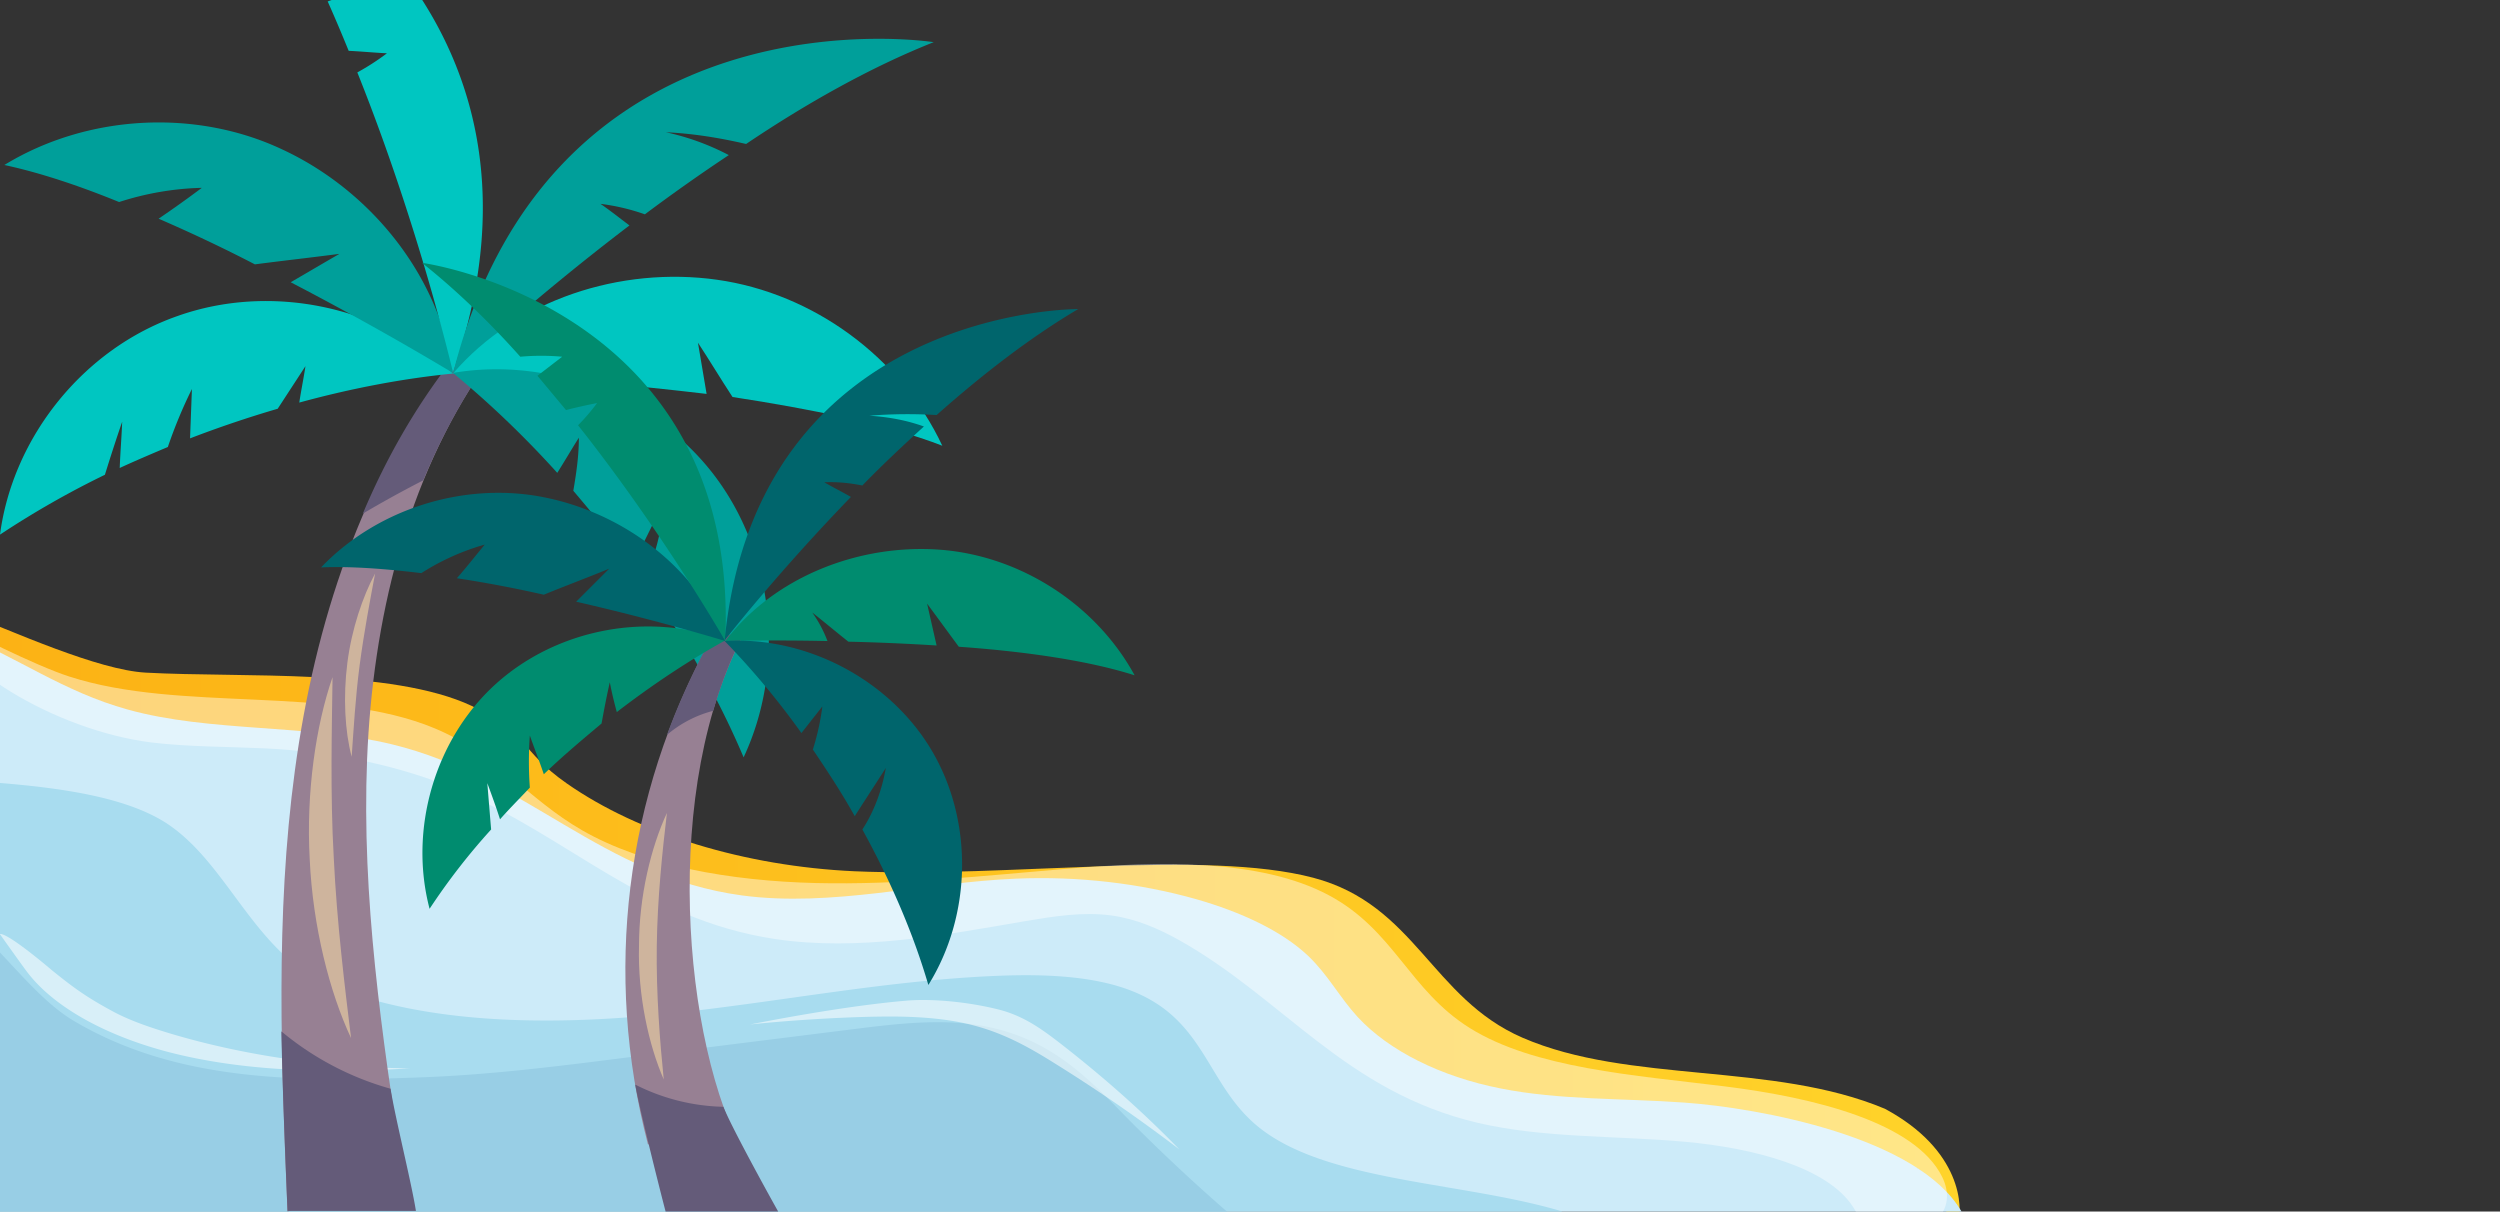       <svg
        width="130"
        height="63"
        viewBox="0 0 130 63"
        fill="none"
        xmlns="http://www.w3.org/2000/svg"
      >
        <rect x="0" y="0" width="130" height="63" fill="#333333" stroke="none"/>
        <g clip-path="url(#clip0_8479_854)">
          <g clip-path="url(#clip1_8479_854)">
            <path
              d="M24.532 36.709c3.014 1.425 2.44 2.283 4.941 4.03 3.773 2.635 9.268 4.305 14.947 4.566 8.038.352 18.207-1.15 23.866.337 5.31 1.394 6.151 6.266 10.888 8.32 5.556 2.405 13.014 1.25 18.84 3.694 3.985 2.138 4.088 5.128 3.781 6.032-.226.674-1.298-3.046-2.425-3.016-1.128.047-2.215-.23-3.28-.49C90.737 58.85 78.276 57.992 73.5 56c-6.213-2.59-4.64-6.788-12.02-7.554-5.844-.613-11.75.75-17.675.934-6.827.2-13.737-1.24-18.945-3.953-3.383-1.777-6.13-4.075-10.088-5.317C9.34 38.425 2.368 38.977-2.45 36.694c-2.726-1.288-4.797-3.785-4.039-5.915 2.05.26 2.42.184 4.388.966 2.83 1.118 7.197 3.095 9.678 3.232 5.023.276 12.773-.23 16.956 1.732z"
              fill="url(#paint0_linear_8479_854)"
            />
            <path
              d="M-2.101 63.89V33.738c-.164-.858-.123-.828-.062-.812 3.035 1.24 5.475 3.049 8.796 3.968 4.285 1.195 9.37.751 13.738 1.808 6.97 1.686 10.887 6.864 18.207 7.86 4.695.629 9.472-.674 14.27-.873 3.199-.138 6.459.245 9.37 1.073 2.296.658 4.429 1.639 5.803 2.941 1.045.996 1.64 2.16 2.583 3.187 1.62 1.747 4.306 3.095 7.422 3.708 3.055.613 6.356.506 9.555.736 3.855.276 12.17 1.774 14.419 5.669h-3.45L-2.1 63.89z"
              fill="#CDEBF9"
            />
            <path
              d="M8.705 42.84c3.219 2.144 4.53 6.772 8.468 8.396 4.94 2.022 11.338 2.099 17.182 1.517 5.843-.583 11.543-1.762 17.468-2.008 2.584-.107 5.352 0 7.423.95 3.526 1.61 3.588 4.888 6.315 7.003 4.572 3.539 14.598 2.543 19.355 5.99-3.752 1.027-7.853 1.425-11.912 1.732a355.526 355.526 0 01-47.466.429c-7.935-.46-15.829-1.18-23.723-1.915-1.742-.153-3.506-.322-5.084-.782-4.655-1.348-6.52-4.842-6.848-7.998-.247-2.283.061-4.581.881-6.803.41-1.134.964-2.252 1.66-3.34.267-.429 1.129-1.21 1.15-1.655.02-.398-.8-.766-.821-1.287-.082-1.793 3.486-2.62 5.495-2.482 3.65.245 7.976.613 10.457 2.252z"
              fill="#A8DCEF"
            />
            <path
              opacity=".44"
              d="M3.598 35.178c5.803 1.884 13.574.428 19.007 2.696 3.198 1.333 4.839 3.677 7.668 5.302 3.22 1.854 7.75 2.635 12.138 2.742 4.408.108 8.776-.383 13.143-.75 4.675-.384 9.965-.521 13.532 1.378 3.404 1.808 4.183 4.934 7.34 6.91 3.363 2.1 8.55 2.452 13.246 3.034 4.695.583 9.924 1.885 11.318 4.704.389.782.389 1.686-.41 2.345-.8.643-2.584.842-3.445.23-.39-.276-.533-.644-.759-.981-1.312-2.084-5.187-3.095-8.775-3.417-3.588-.322-7.34-.184-10.744-.98-6.91-1.625-10.088-6.451-15.562-9.516-1.025-.566-2.173-1.087-3.506-1.271-1.476-.2-2.994.046-4.45.29-4.264.736-8.734 1.579-13.04.935-6.786-1.026-10.702-5.301-16.464-7.737-2.952-1.257-6.458-2.007-10.046-2.176-1.969-.092-3.978-.076-5.906-.306-5.125-.644-10.723-4.183-10.969-6.604 1.312.812 5.003 2.635 6.684 3.172z"
              fill="#fff"
            />
            <path
              d="M21.683 56.03c3.69-.122 7.32-.582 10.928-1.041l11.749-1.471c2.317-.291 4.757-.583 6.992-.123 3.28.659 5.228 2.666 7.012 4.49a95.725 95.725 0 006.15 5.73c.267.23.554.49.513.766-.082.536-1.189.72-2.05.75-16.71.813-33.462-1.01-50.213-.75-3.978.061-8.037.23-11.872-.398-3.26-.537-6.458-1.824-7.565-3.785-.574-1.026-.533-2.145-.472-3.233.062-1.042-4.08-11.706-1.825-11.859 6.746-.46 9.165 5.822 12.815 7.983 5.31 3.14 11.482 3.171 17.838 2.942z"
              fill="#98CEE5"
            />
            <path
              opacity=".55"
              d="M47.14 52.033c1.496-.122 3.383.108 4.777.46 1.292.322 2.235 1.011 3.117 1.685 2.296 1.778 4.408 3.647 6.294 5.593a82.418 82.418 0 00-6.356-4.398c-1.292-.812-2.645-1.608-4.347-2.053-1.27-.337-2.686-.444-4.06-.46-2.214-.015-5.433.185-7.565.414 2.542-.505 5.761-1.041 8.14-1.24zM8.664 54.681c3.937 1.042 8.386 1.134 12.65.874-4.264-.046-8.508-.644-12.343-1.777-1.127-.338-2.235-.705-3.178-1.226-1.353-.736-1.989-1.21-3.075-2.084-.308-.26-2.317-1.961-2.727-1.9 0 0 1.25 1.762 1.456 2.023 1.435 1.853 4.162 3.278 7.217 4.09z"
              fill="#fff"
            />
          </g>
          <path
            d="M25.186 19.072c-4.075 5.905-5.808 13.22-6.097 20.409-.288 7.187.77 14.343 1.861 21.467l-6 2.053c-.321-7.669-.642-15.37.385-22.943 1.027-7.605 3.465-15.146 8.15-21.21l1.701.224z"
            fill="#978093"
          />
          <path
            d="M14.952 62.969h6.676c-.225-1.444-1.093-4.91-1.317-6.354a15.345 15.345 0 01-5.68-2.984c.064 3.112.192 6.225.32 9.338zm10.237-43.897l-1.733-.289c-1.893 2.439-3.401 5.102-4.589 7.926a59.89 59.89 0 013.145-1.733 32.61 32.61 0 013.177-5.904z"
            fill="#645B79"
          />
          <path
            d="M18.255 53.983c-.321-2.631-.738-6-.899-9.37-.192-3.37-.096-6.77-.064-9.402-.866 2.503-1.38 6-1.187 9.466.16 3.498 1.027 6.9 2.15 9.306zm.032-14.63c.096-1.348.192-3.08.417-4.782.225-1.7.546-3.401.802-4.749-.642 1.188-1.22 2.888-1.444 4.653-.224 1.765-.128 3.562.225 4.878z"
            fill="#CEB49D"
          />
          <path
            d="M15.563 20.934c2.695-.738 5.39-1.252 7.99-1.509-3.754-3.53-9.498-4.716-14.344-2.984C4.364 18.142.674 22.7 0 27.801a47.255 47.255 0 015.455-3.113c.289-.93.578-1.829.899-2.76-.033.803-.097 1.605-.129 2.407.834-.385 1.669-.738 2.503-1.091a24.7 24.7 0 011.252-3.016l-.097 2.567a58.485 58.485 0 014.557-1.54l1.444-2.215c-.096.642-.225 1.252-.321 1.894z"
            fill="#00C6C1"
          />
          <path
            d="M14.76 7.81C10.205 5.628 4.525 5.95.226 8.58c1.797.385 3.85 1.06 5.968 1.926 1.38-.45 2.856-.706 4.3-.738a56.657 56.657 0 01-2.246 1.604c1.7.738 3.401 1.54 5.006 2.375 1.476-.193 2.92-.353 4.396-.546-.835.481-1.701.995-2.535 1.476a161.064 161.064 0 018.439 4.717c-.674-5.006-4.236-9.434-8.792-11.584z"
            fill="#009F9A"
          />
          <path
            d="M12.13-8.717c1.541 2.214 2.953 4.75 4.236 7.38.867.161 1.701.418 2.503.739L17.04.075c.386.867.738 1.701 1.091 2.568.674.032 1.316.096 1.99.128a12.68 12.68 0 01-1.54.995c3.24 8.086 4.973 15.595 4.973 15.595C30.454-.438 12.131-8.717 12.131-8.717z"
            fill="#00C6C1"
          />
          <path
            d="M48.552 2.193S28.689-.952 23.555 19.424c0 0 3.818-3.626 9.177-7.701-.513-.385-.995-.77-1.508-1.123a11.05 11.05 0 012.31.545 94.903 94.903 0 014.364-3.08 12.878 12.878 0 00-3.273-1.188c1.412.065 2.792.29 4.172.61 3.144-2.118 6.514-4.01 9.755-5.294z"
            fill="#009F9A"
          />
          <path
            d="M49 23.179c-2.149-4.589-6.706-7.926-11.711-8.632-5.006-.706-10.43 1.027-13.734 4.877 0 0 2.663.097 6.385.385-.224-.641-.481-1.283-.834-1.86.706.641 1.444 1.315 2.15 1.957 1.7.16 3.594.353 5.487.577-.16-.898-.289-1.765-.45-2.663.61.93 1.188 1.893 1.798 2.824 3.979.61 8.022 1.412 10.91 2.535z"
            fill="#00C6C1"
          />
          <path
            d="M37.192 24.782c-3.08-4.107-8.567-6.257-13.637-5.39a51.338 51.338 0 015.423 5.197c.385-.61.738-1.219 1.123-1.829 0 .93-.129 1.83-.289 2.76 1.059 1.251 2.118 2.535 3.08 3.85.546-1.058 1.06-2.15 1.605-3.208a10.303 10.303 0 01-1.027 4.01c2.086 2.953 3.883 6.098 5.198 9.21 2.182-4.653 1.605-10.493-1.476-14.6z"
            fill="#009F9A"
          />
          <path
            d="M38.773 60.159c-3.3-5.874-4.422-19.338 0-27.356l-1.848.528c-4.422 8.051-5.544 17.291-3.234 26.168l5.081.66z"
            fill="#978093"
          />
          <path
            d="M38.772 32.772l-1.848.528a36.432 36.432 0 00-2.244 4.916 6.024 6.024 0 012.409-1.254c.429-1.485.99-2.904 1.683-4.19zm-5.741 23.626c.165 1.023 1.316 5.611 1.58 6.601h5.854c-.43-.759-2.484-4.489-2.847-5.446a10.604 10.604 0 01-4.587-1.155z"
            fill="#645B79"
          />
          <path
            d="M34.515 56.133c-.198-1.947-.396-4.455-.363-6.93.033-2.508.297-4.983.528-6.93-.825 1.782-1.452 4.323-1.452 6.93-.066 2.541.495 5.115 1.287 6.93z"
            fill="#CEB49D"
          />
          <path
            d="M32.073 37.028c1.848-1.419 3.729-2.673 5.643-3.728-3.993-1.518-8.778-.594-11.946 2.276-3.168 2.871-4.52 7.557-3.432 11.682a33.795 33.795 0 013.201-4.125c-.066-.792-.132-1.584-.198-2.409.231.627.462 1.254.66 1.881.495-.56 1.023-1.089 1.551-1.65a18.514 18.514 0 010-2.706c.231.66.495 1.32.726 2.013.957-.924 1.98-1.782 3.003-2.64.132-.726.264-1.419.429-2.145.099.528.23 1.056.363 1.551z"
            fill="#008C6F"
          />
          <path
            d="M28.212 25.843c-4.125-.792-8.613.627-11.517 3.663 1.518-.066 3.3.066 5.214.297a12.358 12.358 0 013.3-1.485c-.495.594-.957 1.188-1.452 1.75a63.73 63.73 0 014.52.857c1.123-.462 2.278-.89 3.4-1.353l-1.716 1.716c4.323.99 7.755 2.046 7.755 2.046-1.584-3.894-5.38-6.699-9.504-7.49z"
            fill="#00656C"
          />
          <path
            d="M21.941 13.666c1.75 1.386 3.498 3.069 5.115 4.884a12.003 12.003 0 012.178 0l-1.287.99 1.485 1.782a28.351 28.351 0 011.617-.363c-.297.396-.627.792-.99 1.155 4.488 5.675 7.656 11.22 7.656 11.22.759-17.424-15.774-19.668-15.774-19.668z"
            fill="#008C6F"
          />
          <path
            d="M56.062 16.072s-16.697-.099-18.38 17.226c0 0 2.672-3.432 6.566-7.458-.462-.264-.924-.495-1.386-.76.66-.032 1.32.034 1.98.166.99-1.023 2.08-2.046 3.201-3.069-.924-.33-1.848-.495-2.838-.56a24.703 24.703 0 013.498-.034c2.343-2.079 4.851-4.026 7.359-5.51z"
            fill="#00656C"
          />
          <path
            d="M59 35.116c-2.014-3.696-5.974-6.237-10.165-6.534-4.19-.297-8.58 1.419-11.12 4.752 0 0 2.21-.066 5.313 0a6.427 6.427 0 00-.792-1.485c.627.495 1.254 1.023 1.88 1.518 1.42.033 3.004.099 4.587.198l-.495-2.178c.561.759 1.09 1.485 1.65 2.244 3.267.23 6.666.693 9.141 1.485z"
            fill="#008C6F"
          />
          <path
            d="M48.44 39.009c-2.179-3.663-6.502-5.94-10.758-5.676a41.432 41.432 0 013.992 4.785l1.09-1.386a12.964 12.964 0 01-.495 2.244c.758 1.122 1.517 2.277 2.177 3.465.528-.825 1.09-1.683 1.617-2.508-.198 1.122-.594 2.244-1.22 3.2 1.451 2.64 2.64 5.38 3.431 8.086 2.277-3.663 2.343-8.547.165-12.21z"
            fill="#00656C"
          />
        </g>
        <defs>
          <clipPath id="clip0_8479_854">
            <path fill="#fff" d="M0 0h130v63H0z" />
          </clipPath>
          <clipPath id="clip1_8479_854">
            <path
              fill="#fff"
              transform="matrix(-1 0 0 1 102 32)"
              d="M0 0h102v31H0z"
            />
          </clipPath>
          <linearGradient
            id="paint0_linear_8479_854"
            x1="101.967"
            y1="45.731"
            x2="-6.642"
            y2="45.731"
            gradientUnits="userSpaceOnUse"
          >
            <stop stop-color="#FFD32A" />
            <stop offset="1" stop-color="#FCB013" />
          </linearGradient>
        </defs>
      </svg>